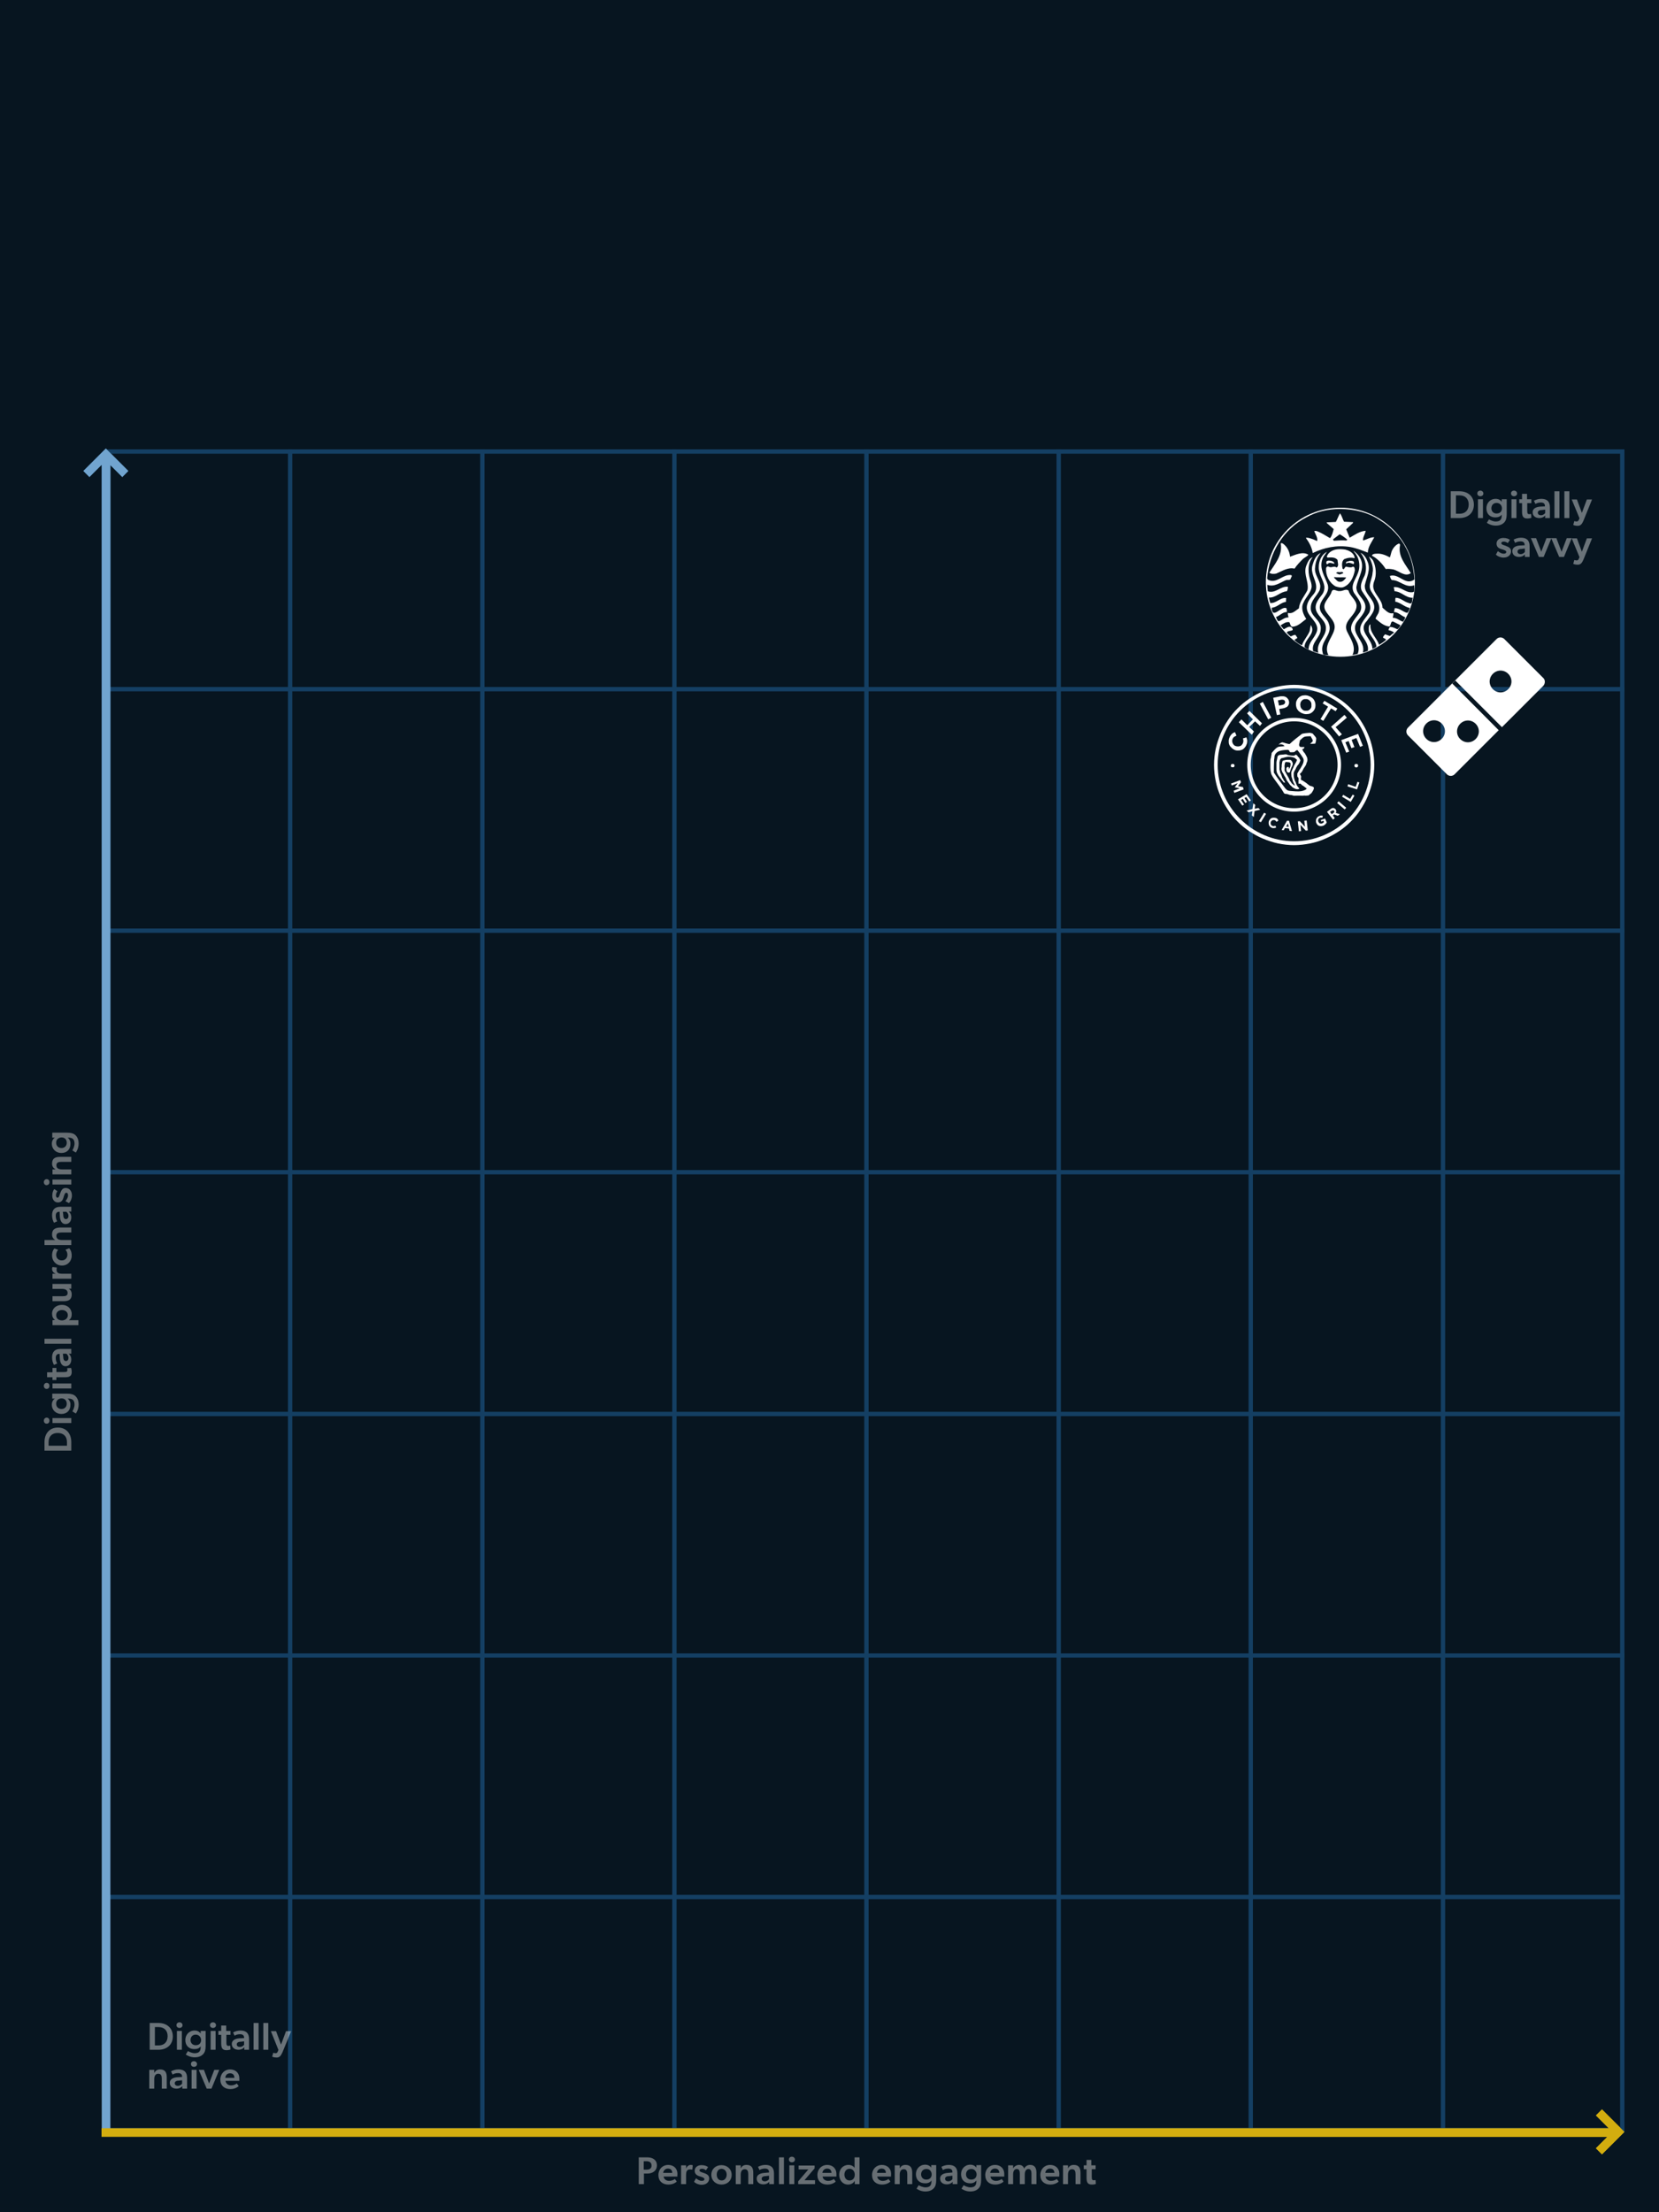 <?xml version="1.0" encoding="utf-8"?>
<!-- Generator: Adobe Illustrator 25.1.0, SVG Export Plug-In . SVG Version: 6.00 Build 0)  -->
<svg version="1.1" id="Layer_1" xmlns="http://www.w3.org/2000/svg" xmlns:xlink="http://www.w3.org/1999/xlink" x="0px" y="0px"
	 viewBox="0 0 768 1024" style="enable-background:new 0 0 768 1024;" xml:space="preserve">
<style type="text/css">
	.st0{fill:#071520;}
	.st1{fill:none;stroke:#143F63;stroke-width:2;}
	.st2{opacity:0.4;fill:#FFFFFF;enable-background:new    ;}
	.st3{clip-path:url(#SVGID_2_);}
	.st4{fill:#FFFFFF;}
	.st5{fill-rule:evenodd;clip-rule:evenodd;fill:url(#SVGID_3_);}
	.st6{fill-rule:evenodd;clip-rule:evenodd;fill:url(#SVGID_4_);}
	.st7{fill:#676E73;}
	.st8{fill-rule:evenodd;clip-rule:evenodd;fill:#71A4CF;}
	.st9{fill-rule:evenodd;clip-rule:evenodd;fill:#D3AD0F;}
</style>
<rect y="0" class="st0" width="768" height="1024"/>
<path class="st1" d="M134.3,208v779"/>
<path class="st1" d="M223.3,208v779"/>
<path class="st1" d="M312.2,208v779"/>
<path class="st1" d="M401.1,208v779"/>
<path class="st1" d="M490.1,208v779"/>
<path class="st1" d="M579,208v779"/>
<path class="st1" d="M668,208v779"/>
<path class="st1" d="M752,319H50"/>
<path class="st1" d="M752,430.8l-702,0"/>
<path class="st1" d="M752,542.6H50"/>
<path class="st1" d="M752,654.5H50"/>
<path class="st1" d="M752,766.3H50"/>
<path class="st1" d="M752,878.1H50"/>
<path class="st2" d="M671.6,239.8h4c3.8,0,6.7-2.2,6.7-6.2c0-4-2.9-6.2-6.7-6.2h-4V239.8z M675.7,237.8H674v-8.5h1.7
	c2.6,0,4.2,1.6,4.2,4.2C679.9,236.2,678.3,237.8,675.7,237.8z M685.3,229.7c0.8,0,1.4-0.5,1.4-1.3c0-0.7-0.6-1.3-1.4-1.3
	s-1.4,0.5-1.4,1.3C683.9,229.2,684.5,229.7,685.3,229.7z M684.2,239.8h2.3v-8.7h-2.3V239.8z M695.2,238.2v0.4c0,1.9-0.8,2.8-2.8,2.8
	c-1.1,0-2.5-0.6-3.1-1l-1,1.6c0.4,0.3,2,1.3,4.1,1.3c2.1,0,3.2-0.7,4-1.5c0.7-0.8,1.1-1.9,1.1-3.8v-6.9h-2.3l0,1.2h0
	c-0.6-0.9-1.6-1.4-2.8-1.4c-2.6,0-4.3,2-4.3,4.4c0,2.8,1.9,4.2,4.1,4.2C693.5,239.5,694.6,239.1,695.2,238.2L695.2,238.2z
	 M695.3,235.3c0,1.3-0.8,2.4-2.5,2.4c-1.5,0-2.4-1.1-2.4-2.4c0-1.4,0.9-2.5,2.4-2.5C694.4,232.8,695.3,234,695.3,235.3z
	 M700.9,229.7c0.8,0,1.4-0.5,1.4-1.3c0-0.7-0.6-1.3-1.4-1.3s-1.4,0.5-1.4,1.3C699.5,229.2,700.1,229.7,700.9,229.7z M699.7,239.8
	h2.3v-8.7h-2.3V239.8z M706.9,232.9h2v-1.8h-2v-2.5h-2.3v2.5h-1.3v1.8h1.3v4c0,2.3,0.7,3.1,2.5,3.1c1,0,1.7-0.3,1.8-0.3l-0.1-1.8
	c0,0-0.4,0.1-0.8,0.1c-0.8,0-1-0.3-1-1.7V232.9z M715.3,239.8h2.2v-5c0-2.7-1.4-3.9-4-3.9c-1.5,0-2.7,0.5-3.4,0.9l0.7,1.5
	c0.4-0.3,1.3-0.7,2.5-0.7c1.2,0,1.9,0.5,1.9,1.6v0.2l-2.1,0.1c-1.8,0.1-3.6,0.8-3.6,2.6c0,1.8,1.4,2.7,3.1,2.7
	c1.3,0,2.3-0.6,2.7-1.2L715.3,239.8z M715.3,235.9v1.6c-0.3,0.4-1,1-1.9,1c-1,0-1.5-0.5-1.5-1.2c0-0.7,0.6-1.2,1.8-1.2L715.3,235.9z
	 M719.6,239.8h2.3v-12.4h-2.3V239.8z M724.2,239.8h2.3v-12.4h-2.3V239.8z M731.2,239.9l-0.4,0.9c-0.2,0.4-0.6,0.6-1,0.6
	c-0.4,0-1-0.2-1-0.2l-0.5,1.8c0,0,0.8,0.4,2.1,0.4c1.2,0,1.9-0.7,2.6-2.3l4-9.9h-2.4l-2.3,6.2l-2.3-6.2h-2.4L731.2,239.9z
	 M698,251.4l1-1.5c-0.7-0.5-1.6-0.9-3.1-0.9c-1.7,0-3.1,1-3.1,2.6c0,1.3,0.7,2.1,2,2.5l1,0.3c1.1,0.4,1.5,0.6,1.5,1.1
	c0,0.5-0.4,0.8-1.3,0.8c-0.7,0-1.6-0.4-2.6-1.2l-0.9,1.6c0.7,0.8,2.2,1.4,3.5,1.4c2.1,0,3.5-1.2,3.5-2.9c0-1.3-0.7-1.9-2.6-2.6
	l-0.6-0.2c-1-0.3-1.3-0.6-1.3-1c0-0.4,0.4-0.7,1.1-0.7C696.8,250.7,697.5,251,698,251.4z M705.9,257.8h2.2v-5c0-2.7-1.4-3.9-4-3.9
	c-1.5,0-2.7,0.5-3.4,0.9l0.7,1.5c0.4-0.3,1.3-0.7,2.5-0.7c1.2,0,1.9,0.5,1.9,1.6v0.2l-2.1,0.1c-1.8,0.1-3.6,0.8-3.6,2.6
	c0,1.8,1.4,2.7,3.1,2.7c1.3,0,2.3-0.6,2.7-1.2L705.9,257.8z M705.9,253.9v1.6c-0.3,0.4-1,1-1.9,1c-1,0-1.5-0.5-1.5-1.2
	c0-0.7,0.6-1.2,1.8-1.2L705.9,253.9z M712.4,257.8h2.2l3.6-8.7h-2.3l-2.4,6.3l-2.4-6.3h-2.4L712.4,257.8z M721.8,257.8h2.2l3.6-8.7
	h-2.3l-2.4,6.3l-2.4-6.3h-2.4L721.8,257.8z M731.2,257.9l-0.4,0.9c-0.2,0.5-0.6,0.6-1,0.6c-0.4,0-1-0.2-1-0.2l-0.5,1.8
	c0,0,0.8,0.4,2.1,0.4c1.2,0,1.9-0.7,2.6-2.3l4-9.9h-2.4l-2.3,6.2l-2.3-6.2h-2.4L731.2,257.9z"/>
<path class="st2" d="M69.3,948.8h4c3.8,0,6.7-2.2,6.7-6.2c0-4-2.9-6.2-6.7-6.2h-4V948.8z M73.4,946.8h-1.7v-8.5h1.7
	c2.6,0,4.2,1.6,4.2,4.2C77.6,945.2,76,946.8,73.4,946.8z M83.1,938.7c0.8,0,1.4-0.5,1.4-1.3c0-0.7-0.6-1.3-1.4-1.3s-1.4,0.5-1.4,1.3
	C81.7,938.2,82.3,938.7,83.1,938.7z M81.9,948.8h2.3v-8.7h-2.3V948.8z M92.9,947.2v0.4c0,1.9-0.8,2.8-2.8,2.8c-1.1,0-2.5-0.6-3.1-1
	l-1,1.6c0.4,0.3,2,1.3,4.1,1.3c2.1,0,3.2-0.7,4-1.5c0.7-0.8,1.1-1.9,1.1-3.8v-6.9h-2.3l0,1.2h0c-0.6-0.9-1.6-1.4-2.8-1.4
	c-2.6,0-4.3,2-4.3,4.4c0,2.8,1.9,4.2,4.1,4.2C91.3,948.5,92.3,948.1,92.9,947.2L92.9,947.2z M93.1,944.3c0,1.3-0.8,2.4-2.5,2.4
	c-1.5,0-2.4-1.1-2.4-2.4c0-1.4,0.9-2.5,2.4-2.5C92.1,941.8,93.1,943,93.1,944.3z M98.6,938.7c0.8,0,1.4-0.5,1.4-1.3
	c0-0.7-0.6-1.3-1.4-1.3c-0.8,0-1.4,0.5-1.4,1.3C97.2,938.2,97.8,938.7,98.6,938.7z M97.5,948.8h2.3v-8.7h-2.3V948.8z M104.7,941.9h2
	v-1.8h-2v-2.5h-2.3v2.5h-1.3v1.8h1.3v4c0,2.3,0.7,3.1,2.5,3.1c1,0,1.7-0.3,1.8-0.3l-0.1-1.8c0,0-0.4,0.1-0.8,0.1c-0.8,0-1-0.3-1-1.7
	V941.9z M113.1,948.8h2.2v-5c0-2.7-1.4-3.9-4-3.9c-1.5,0-2.7,0.5-3.4,0.9l0.7,1.5c0.4-0.3,1.3-0.7,2.5-0.7c1.2,0,1.9,0.5,1.9,1.6
	v0.2l-2.1,0.1c-1.8,0.1-3.6,0.8-3.6,2.6s1.4,2.7,3.1,2.7c1.3,0,2.3-0.6,2.7-1.2L113.1,948.8z M113,944.9v1.6c-0.3,0.4-1,1-1.9,1
	c-1,0-1.5-0.5-1.5-1.2c0-0.7,0.6-1.2,1.8-1.2L113,944.9z M117.4,948.8h2.3v-12.4h-2.3V948.8z M121.9,948.8h2.3v-12.4h-2.3V948.8z
	 M128.9,948.9l-0.4,0.9c-0.2,0.5-0.6,0.6-1,0.6c-0.4,0-1-0.2-1-0.2l-0.5,1.8c0,0,0.8,0.4,2.1,0.4c1.2,0,1.9-0.7,2.6-2.3l4.1-9.9
	h-2.4l-2.3,6.2l-2.3-6.2h-2.4L128.9,948.9z M74.9,966.8h2.3v-5.2c0-2.1-0.6-3.7-3.1-3.7c-1.3,0-2.1,0.6-2.6,1.5h-0.1l0-1.3h-2.3v8.7
	h2.3v-4.3c0-1.5,0.5-2.6,1.9-2.6c1.3,0,1.6,1,1.6,2.3V966.8z M84.4,966.8h2.2v-5c0-2.7-1.4-3.9-4-3.9c-1.5,0-2.7,0.5-3.4,0.9
	l0.7,1.5c0.4-0.3,1.3-0.7,2.5-0.7c1.2,0,1.9,0.5,1.9,1.6v0.2l-2.1,0.1c-1.8,0.1-3.6,0.8-3.6,2.6s1.4,2.7,3.1,2.7
	c1.3,0,2.3-0.6,2.7-1.2L84.4,966.8z M84.3,962.9v1.6c-0.3,0.4-1,1-1.9,1c-1,0-1.5-0.5-1.5-1.2c0-0.7,0.6-1.2,1.8-1.2L84.3,962.9z
	 M89.8,956.7c0.8,0,1.4-0.5,1.4-1.3c0-0.7-0.6-1.3-1.4-1.3s-1.4,0.5-1.4,1.3C88.4,956.2,89,956.7,89.8,956.7z M88.7,966.8H91v-8.7
	h-2.3V966.8z M95.7,966.8h2.2l3.6-8.7h-2.3l-2.4,6.3l-2.4-6.3h-2.4L95.7,966.8z M110.8,962c0-2.3-1.6-4.1-4.3-4.1
	c-2.5,0-4.5,1.9-4.5,4.7c0,2.8,1.9,4.4,4.6,4.4c2.1,0,3.4-0.9,3.9-1.4l-0.9-1.2c-0.4,0.4-1.5,0.9-2.6,0.9c-1.3,0-2.4-0.7-2.6-2.1
	h6.4C110.8,963.2,110.8,962.5,110.8,962z M106.5,959.7c1.6,0,2,1.1,2,2.1h-4.2C104.4,960.6,105.1,959.7,106.5,959.7z"/>
<g>
	<defs>
		<rect id="SVGID_1_" x="562" y="235" width="153.1" height="156.2"/>
	</defs>
	<clipPath id="SVGID_2_">
		<use xlink:href="#SVGID_1_"  style="overflow:visible;"/>
	</clipPath>
	<g class="st3">
		<path class="st4" d="M620.8,354c0-12-9.7-21.7-21.7-21.7s-21.7,9.7-21.7,21.7s9.7,21.7,21.7,21.7S620.8,366,620.8,354z
			 M599.1,374.1c-11.1,0-20.1-9-20.1-20.1s9-20.1,20.1-20.1c11.1,0,20.1,9,20.1,20.1S610.2,374.1,599.1,374.1z"/>
		<path class="st4" d="M571.3,347c0.5,0.3,1.1,0.4,1.6,0.4c0.6,0,1.1,0,1.6-0.2c0.5-0.1,1-0.4,1.4-0.8c0.4-0.4,0.8-0.9,1-1.4
			c0.2-0.4,0.3-0.7,0.4-1c0-0.3,0.1-0.6,0.1-0.9c0-0.3,0-0.6-0.1-0.9l-0.3-0.9l-1.6,0.5c0.1,0.4,0.2,0.8,0.2,1.2s-0.1,0.8-0.3,1.2
			c-0.2,0.3-0.4,0.6-0.6,0.8s-0.5,0.3-0.8,0.4c-0.3,0.1-0.6,0.1-1,0.1c-0.3,0-0.7-0.1-1-0.2c-0.3-0.1-0.6-0.3-0.8-0.6
			c-0.2-0.2-0.4-0.5-0.5-0.8c-0.1-0.3-0.2-0.6-0.2-0.9s0.1-0.7,0.2-1c0.2-0.4,0.4-0.7,0.7-0.9c0.3-0.2,0.7-0.4,1.1-0.6l-0.7-1.6
			c-0.2,0.1-0.5,0.2-0.7,0.3c-0.2,0.1-0.5,0.3-0.7,0.5c-0.2,0.2-0.4,0.4-0.6,0.7c-0.2,0.3-0.4,0.6-0.5,0.9c-0.3,0.6-0.4,1.2-0.4,1.7
			s0,1.1,0.2,1.6s0.5,1,0.9,1.3C570.3,346.4,570.8,346.7,571.3,347z"/>
		<path class="st4" d="M580.5,338.6l-2.2-2.1l2.7-2.6l2.3,2.1l0.9-1.2l-5.8-5.7l-1.1,1.1l2.7,2.8l-2.6,2.7l-2.7-2.7l-1.2,1.3l6,5.8
			L580.5,338.6z"/>
		<path class="st4" d="M588.5,332.2l-3.9-7.3l-1.4,0.8l3.9,7.3L588.5,332.2z"/>
		<path class="st4" d="M592.7,330.7l-0.5-2.5l1.7-0.3c0.5-0.1,0.9-0.2,1.3-0.4c0.4-0.2,0.8-0.4,1-0.7c0.2-0.3,0.4-0.6,0.5-1
			c0.1-0.4,0.1-0.8,0-1.2c-0.1-0.4-0.2-0.8-0.5-1.1c-0.2-0.3-0.5-0.6-0.8-0.8c-0.3-0.2-0.7-0.3-1.2-0.4c-0.4,0-0.9,0-1.4,0l-3.4,0.7
			l1.7,8L592.7,330.7z M593.1,323.9c0.4-0.1,0.9,0,1.2,0.1s0.5,0.4,0.6,0.8c0.1,0.3,0,0.6-0.2,0.9c-0.2,0.3-0.6,0.5-1.1,0.6
			l-1.5,0.3l-0.5-2.4L593.1,323.9z"/>
		<path class="st4" d="M600.6,328.4c0.3,0.5,0.7,0.9,1.2,1.2c0.5,0.4,1.1,0.6,1.7,0.8c0.7,0.2,1.3,0.2,1.9,0.1
			c0.6,0,1.1-0.2,1.6-0.5s0.9-0.7,1.2-1.1s0.6-1,0.7-1.6c0.1-0.6,0.1-1.1,0-1.7c-0.1-0.6-0.3-1.1-0.6-1.6s-0.7-0.9-1.2-1.2
			c-0.5-0.4-1.1-0.6-1.7-0.8c-0.7-0.2-1.3-0.2-1.9-0.1c-0.6,0-1.1,0.2-1.6,0.5c-0.5,0.3-0.9,0.7-1.2,1.1c-0.3,0.5-0.6,1-0.7,1.6
			s-0.1,1.1,0,1.7C600.1,327.4,600.3,328,600.6,328.4z M602,325.6c0-0.4,0.2-0.7,0.4-1c0.2-0.3,0.4-0.5,0.7-0.7
			c0.3-0.2,0.6-0.3,0.9-0.3s0.7,0,1.1,0c0.4,0.1,0.7,0.3,1,0.5c0.3,0.2,0.5,0.5,0.7,0.8c0.2,0.3,0.3,0.6,0.3,1c0,0.3,0,0.7,0,1.1
			s-0.2,0.7-0.4,1s-0.4,0.5-0.7,0.7c-0.3,0.1-0.6,0.3-0.9,0.3c-0.3,0-0.7,0-1.1,0c-0.4-0.1-0.7-0.2-1-0.5c-0.3-0.2-0.5-0.5-0.7-0.8
			c-0.2-0.3-0.3-0.6-0.3-1C601.9,326.3,601.9,325.9,602,325.6z"/>
		<path class="st4" d="M612.6,333.7l3.6-5.8l2.1,1.3l0.8-1.2l-6-3.6l-0.8,1.2l2.5,1.5l-3.5,5.8L612.6,333.7z"/>
		<path class="st4" d="M619.9,340.9l1.3-1l-2.9-3.3l5.2-4.4l-1.1-1.3l-6.2,5.5L619.9,340.9z"/>
		<path class="st4" d="M628.7,339.7l-7.8,2.9l2.3,5.8l1.4-0.5l-1.8-4.3l1.5-0.6l1.3,3.3l1.4-0.5l-1.3-3.3l2.2-0.9l1.7,4.1l1.3-0.5
			L628.7,339.7z"/>
		<path class="st4" d="M570.2,355.1c0.3,0.1,0.6,0.1,0.9,0c0.3-0.1,0.4-0.4,0.4-0.7c0-0.3-0.1-0.6-0.4-0.7c-0.3-0.1-0.6-0.1-0.9,0
			c-0.3,0.1-0.4,0.4-0.4,0.7C569.7,354.7,569.9,355,570.2,355.1z"/>
		<path class="st4" d="M628.3,355.1c0.3-0.1,0.4-0.4,0.4-0.7c0-0.3-0.1-0.6-0.4-0.7c-0.3-0.1-0.6-0.1-0.9,0
			c-0.3,0.1-0.4,0.4-0.4,0.7c0,0.3,0.1,0.6,0.4,0.7C627.7,355.3,628,355.3,628.3,355.1z"/>
		<path class="st4" d="M575.4,364.3l-2.3-0.4l1.4-1.8l-0.4-1l-4.2,1.6l0.3,0.9l2.8-1.1l-1.4,1.9l2.3,0.5l-2.8,1.1l0.3,1l4.3-1.6
			L575.4,364.3z"/>
		<path class="st4" d="M576.5,371.7l0.8-0.5l-1.2-1.8l0.8-0.5l1.4,2.1l0.8-0.5l-2-2.9l-4,2.4l2,2.9l0.8-0.5l-1.4-2.1l0.8-0.5
			L576.5,371.7z"/>
		<path class="st4" d="M582.5,374l-1.7,0.4l0.3-1.8l-0.9-0.8l-0.4,2.7l-2.7,0.7l0.9,0.8l1.8-0.5l-0.3,1.9l0.9,0.8l0.4-2.8l2.6-0.6
			L582.5,374z"/>
		<path class="st4" d="M582.8,380.1l0.9,0.5l2.4-3.9l-0.9-0.5L582.8,380.1z"/>
		<path class="st4" d="M591.4,379.1l-0.4-0.3c-0.1-0.1-0.3-0.2-0.5-0.2c-0.4-0.1-0.7-0.1-1-0.1s-0.6,0.1-0.9,0.2
			c-0.3,0.1-0.5,0.3-0.7,0.6c-0.2,0.2-0.4,0.5-0.5,0.8c-0.1,0.3-0.1,0.6-0.1,1c0,0.3,0.1,0.6,0.2,0.9s0.3,0.5,0.5,0.7
			c0.2,0.2,0.5,0.4,0.8,0.5c0.2,0.1,0.4,0.1,0.5,0.1h0.5c0.1,0,0.3,0,0.5-0.1c0.2,0,0.3-0.1,0.5-0.2l-0.4-0.8
			c-0.2,0.1-0.4,0.1-0.6,0.2c-0.2,0-0.4,0-0.7-0.1c-0.2,0-0.3-0.1-0.5-0.3c-0.1-0.1-0.2-0.3-0.3-0.4c0-0.1-0.1-0.3-0.1-0.5
			c0-0.2,0-0.4,0.1-0.6c0.1-0.2,0.1-0.3,0.3-0.5c0.1-0.1,0.3-0.2,0.4-0.3c0.2-0.1,0.3-0.1,0.5-0.1c0.1,0,0.3,0,0.5,0
			c0.2,0.1,0.4,0.2,0.5,0.3s0.3,0.3,0.4,0.5l0.9-0.5c-0.1-0.1-0.1-0.2-0.2-0.4C591.6,379.3,591.5,379.2,591.4,379.1z"/>
		<path class="st4" d="M595.8,379.9l-2.5,4.3l1,0.1l0.5-1l1.9,0.2l0.3,1.1l1.1,0.1l-1.4-4.8H595.8z M596.6,382.7l-1.2-0.1l0.8-1.4
			L596.6,382.7z"/>
		<path class="st4" d="M603.8,379.9l0.3,2.8l-2.4-2.6l-0.9,0.1l0.5,4.6l1-0.1l-0.3-2.9l2.5,2.7l0.9-0.1l-0.5-4.6L603.8,379.9z"/>
		<path class="st4" d="M611.4,379.6l0.3,0.7l0.9-0.4l0.3,0.6c-0.2,0.2-0.4,0.5-0.8,0.6c-0.2,0.1-0.4,0.1-0.6,0.1s-0.3,0-0.5-0.1
			c-0.1,0-0.3-0.1-0.4-0.3c-0.1-0.1-0.2-0.3-0.3-0.5c-0.1-0.1-0.1-0.3-0.1-0.5c0-0.2,0-0.4,0.1-0.5c0-0.1,0.1-0.3,0.2-0.4
			s0.2-0.2,0.4-0.3c0.1,0,0.2,0,0.3-0.1c0.1,0,0.2,0,0.3,0h0.3c0.1,0,0.2,0,0.3,0.1l0.3-1c-0.1,0-0.3-0.1-0.4-0.1h-0.4
			c-0.1,0-0.3,0-0.5,0.1c-0.1,0-0.3,0.1-0.5,0.2c-0.3,0.1-0.6,0.3-0.8,0.6c-0.2,0.2-0.4,0.5-0.5,0.8c-0.1,0.3-0.1,0.6-0.1,0.9
			c0,0.3,0,0.6,0.2,0.9c0.1,0.3,0.3,0.6,0.5,0.8c0.2,0.2,0.5,0.4,0.8,0.5c0.3,0.1,0.6,0.1,0.9,0.1c0.3,0,0.6-0.1,1-0.2
			c0.4-0.2,0.7-0.4,1-0.7c0.2-0.2,0.4-0.5,0.6-0.8l-0.8-1.8L611.4,379.6z"/>
		<path class="st4" d="M618.6,375.5c0-0.3-0.1-0.6-0.3-0.9c-0.3-0.3-0.6-0.5-1-0.6c-0.4,0-0.9,0.1-1.3,0.5l-1.7,1.3l2.8,3.6l0.8-0.7
			l-0.9-1.2l0.6-0.5l1.7,0.6l1-0.7l-1.9-0.6C618.5,376,618.6,375.7,618.6,375.5z M617.3,376.3l-0.8,0.6l-0.8-1.1l0.8-0.5
			c0.2-0.1,0.4-0.2,0.6-0.2c0.2,0,0.3,0,0.5,0.2c0.1,0.1,0.1,0.3,0.1,0.5C617.7,376,617.5,376.1,617.3,376.3z"/>
		<path class="st4" d="M619,371.7l3.5,3l0.7-0.8l-3.5-3L619,371.7z"/>
		<path class="st4" d="M625,369.8l-3.2-1.9l-0.5,0.9l4,2.4l1.7-2.9l-0.8-0.5L625,369.8z"/>
		<path class="st4" d="M627.6,364.2l-3.5-1.2l-0.3,1l4.4,1.4l1.1-3.2l-0.9-0.3L627.6,364.2z"/>
		<path class="st4" d="M600.9,350.3c-0.2-0.2-0.2-0.4-0.4-0.6c-0.2-0.2-0.5-0.4-0.8-0.3s-0.3,0.4-0.7,0.4h-0.8
			c-0.4,0-0.9-0.1-1.4-0.2c-0.3,0-1-0.2-1.2-0.4c-0.2-0.1-0.6,0-1,0c-1.6,0.3-3.2-0.2-3.3,1.6c-0.1,0.8-0.4,1.5-0.4,2.3
			c0,1.1,0,2.2,0,3.3c0,0.4,0.1,0.8,0.2,1.2c0.2,0.5,0.5,1,0.8,1.5c0.9,1.2,1.6,2.2,2.3,3c0.4,0.3,0.2-0.1,0.7,0.3
			c0-0.2-0.2-0.7-0.4-0.9c-0.1-0.1-0.3-0.4-0.4-0.7c-0.2-0.4-0.5-0.7-0.6-1.1c-0.2-0.7-0.5-1.5-0.9-2.2c0-0.4-0.2-0.9-0.3-1.3
			c0-0.3,0-0.6,0-0.9c0-0.3,0-0.6,0-1V353c0-0.4,0.2-0.7,0.2-1.1c0-0.3,0.5-0.7,0.6-0.9c1.1-0.2,2-0.6,3.2-0.7
			c1.6,0,1.7,0.2,2.4,0.3s1.1,0.6,1.6,1c0.3,0.1-0.1,0.6-0.2,0.9c0,0.2-0.2,0.4-0.3,0.6c-0.3,0.7-0.8,1.2-1,2
			c-0.3,0.6-0.4,0.8-0.7,1.5c-0.1,0.2-0.2,0.6-0.3,0.8c-0.1,0.2,0,1.2,0,1.4c0.1,0.3,0,0.7,0.2,1c0,0.1,0,0.2,0.1,0.3
			c0,0.2,0.1,0.5,0.2,0.7c0.2,0.9,0.5,1.6,0.9,2.2c0.2,0.5,0.5,0.7-0.1,0.5c-0.2,0-0.2-0.1-0.4-0.3c-0.1-0.1-0.3-0.2-0.5-0.4
			c-0.2-0.1-0.3-0.3-0.4-0.5c-0.3-0.3-0.3-0.6-0.7-0.9c-0.2-0.9-0.9-1.9-1.4-2.8c-0.2-0.4-0.4-0.7-0.6-1.1c-0.1-0.3-0.3-0.4-0.4-0.7
			c-0.1-0.4,0-1,0-1.4c-0.1-0.7-0.1-1.2,0.1-1.9c0-1,0.8-0.8,1.4-0.7c0.4,0,0.6,0,0.9,0.2c0.6,0.5,0.3,0.4,0.3,1.1
			c0,0.3,0,0.7-0.2,1c-0.2,0.3-0.3,0.7-0.5,1.1c0,0,0-0.5,0-0.7c0-0.3-0.3-0.6-0.6-0.5c-0.4,0.1-0.4,0.3-0.6,0.7
			c-0.1,0.2,0.1,0.7,0.1,1c0.1,0.7,0.7,1.1,1.3,0.9c0.2-0.2,0.4-0.5,0.4-0.7c0-0.3,0.2-0.7,0.3-1c0.1-0.4,0.3-0.8,0.5-1.1
			c0.2-0.6,0.6-1.2,0.2-1.9c-0.2-0.6-0.5-1-1.1-1.2c-0.2,0-1,0-1.2,0c-0.8,0-1.3,0.2-2.1,0.4c-0.2,0-0.2,0.4-0.3,0.6
			c-0.1,0.3-0.1,0.7-0.2,1.1c-0.1,0.4,0,1-0.1,1.4c-0.1,0.3-0.1,1,0,1.3c0.2,0.4,0.2,0.8,0.5,1.2c0.5,0.6,0.6,1.3,1.1,1.9
			c0.3,0.4,0.4,0.8,0.6,1.2c0,0,0,0.1,0.1,0.2c0.2,0.5,0.8,1.1,1.1,1.6c0.2,0.3,0.5,0.8,0.8,1c0.3,0.2,0.5,0.5,0.8,0.8
			c1.5,1,2.5,1.1,3.1,0.7c0.2-0.2-0.3-0.6-0.4-0.7c-0.4-0.4-0.8-1.1-1-1.7c-0.1-0.5-0.4-1-0.6-1.4c-0.2-0.7-0.5-1.5-0.5-2.2
			c0-0.4,0-0.7,0-1.2c0.1-1,1-1.8,1.1-2.5c0.2-0.3,0.4-0.5,0.5-0.9c0.7-0.6,1.2-1.6,1.5-2.5c0-0.2-0.3-0.6-0.4-0.8
			C601.5,350.7,601.1,350.5,600.9,350.3z"/>
		<path class="st4" d="M606.4,339.2c-0.7,0-3.4,0.3-3.7,0.5c-2,1.5-4,3.1-5.7,4.7c-0.5,0-1.1-0.2-1.6-0.3c-0.5-0.2-1.3-0.4-1.8-0.5
			c-0.3,0.1-0.7,0.2-1,0.5c-0.1,0.1-0.8,0.4-0.6,0.5c0.6-0.1,1.2-0.2,1.8,0.1c0.4,0.1,0.6,0.4,0.9,0.7h-0.1c-0.1,0-0.1,0-0.2,0
			c-0.8,0.2-2.3,0-3,0.5c-1.1,0.6-1.8,1.7-2.6,2.5c-0.2,0.1-0.1,0.7-0.2,1c-0.2,0.5-0.1,1-0.3,1.5s-0.2,1.3-0.2,1.9
			c0,0.9,0,1.7,0,2.6c0,0.6,0.1,1.8,0.3,2.3c0,1.6,3.7,5.4,5.8,9.1c0.3,0.6,0.5,0.6,1.1,0.7c0.1,0,0.2,0,0.3,0
			c0.8,0.1,1.2,0.5,2,0.5c0.4,0,0.8,0.2,1.2,0.3c0.4,0.1,1,0,1.4,0c0.7,0,1.4,0,2.1,0c0.4,0,0.7,0.1,1.1,0c0.3-0.1,0.8,0,1.1,0
			s0.8-0.1,1.2-0.1c0.2,0,0.7-0.6,0.9-0.7c0.5-0.2,0.8-0.8,1.1-1.3c0.2-0.3,0.4-0.7,0.5-1.1c0.1-0.4,0-0.8-0.4-0.9
			c-0.3-0.1-0.4-0.3-0.8-0.3c-0.3-0.1-0.5-0.1-0.8-0.3c-0.4-0.3-1-0.7-1.4-1.1c-0.4-0.3-1-0.7-1.5-1c-0.3-0.2-0.4-0.4-0.7-0.3
			c-0.3,0-0.5-0.8-0.3-1.4c0.1-0.5-0.1-0.6-0.2-0.9c-0.3-0.8-0.7-0.4,0.1-1.1c0.5-0.4,1-1.5,1.3-2.1c0.5-0.8,1.3-1.7,1.3-2.5
			c0.3-0.4,0.6-1.4,0.4-2c0-0.6-0.7-1.7-1.2-2.6c-0.6-0.4-0.8-1.2-1.2-1.8c0.3-0.1,0.5-0.1,0.6-0.2c0.4-0.2,0.4-0.6,0.4-0.7v-0.1
			c-0.1-0.1-0.5,0-0.8,0c-1.3-0.1-1.2,0.1-1.6-0.8c-0.1-0.8,0.4-1.5,0.3-2.2c0.8-0.8,0.9-0.8,1.4-1.3c0.2-0.2,0.6-0.3,0.9-0.5
			c0.9-0.2,2-0.2,2.8-0.2c0.2,0.6,0.6,1.1,0.8,1.6c0,0.1,0.2,0.5,0.1,0.7c-0.4,0.5-0.7,0.8-1.2,1.1c0.1,0,0.2,0.1,0.5,0.1h0.7
			l1.2-0.1c0.2-0.7,0.4-1.4,0.4-2.2c0.2-0.6-1-1.6-1.5-2.3C607.5,339.3,606.9,339.4,606.4,339.2z M603.5,352.2
			c-0.1,1.4-1.1,2.7-1.4,3.3c0,0.1-0.5,0.8-0.6,0.9c-0.2,0.4-0.2,0.3-0.4,0.7c-0.1,0.3-0.4,0.6-0.5,0.9c-0.1,0.3,0,1.1,0,1.4
			c0.1,0.4,0.4,0.3,0.5,0.8c0.1,0.3,0,0.9,0,1.2c0,0.3,0,0.9,0,1.2c0,0.3,0.5,0.1,0.8,0.1c0.4,0.1,0.6,0.7,1.1,0.9
			c0.5,0.2,1.4,1.1,1.8,1.3l0.1,0.1c-0.1,0-0.1,0.1-0.2,0.3c-1.4,1-3.2,1.1-4.9,1c-3.4-0.3-3.6,0-4.9-1.5c-1.8-2.3-3.5-4.6-5.2-7.2
			c0-1.7,0-3.7,0.1-5.4c0-1,0.2-1.2,0.2-2.1c0.2-1.3,1.4-2.2,2.4-2.5c1.3-0.4,2.7-0.5,4-0.5c0.1,0.1,0.4,0.4,0.5,0.5
			c0,0.1,0.1,0.4,0.2,0.5c0.2,0.1,0.3,0.1,0.6,0.1c0.5,0,1.2,0,1.5-0.1c0.4-0.3,0.7-0.8,1.4-0.9c0.7,0.8,1.2,1.6,1.8,2.4
			C603,350.6,603.6,351.1,603.5,352.2z"/>
		<path class="st4" d="M599.1,318.6c19.5,0,35.4,15.9,35.4,35.4s-15.9,35.4-35.4,35.4s-35.4-15.9-35.4-35.4S579.6,318.6,599.1,318.6
			z M599.1,317c-2.5,0-5,0.3-7.5,0.8c-2.4,0.5-4.7,1.2-6.9,2.2c-2.2,0.9-4.3,2.1-6.3,3.4c-2,1.3-3.8,2.8-5.5,4.5
			c-1.7,1.7-3.2,3.5-4.5,5.5c-1.3,2-2.5,4.1-3.4,6.3c-0.9,2.2-1.7,4.6-2.2,6.9c-0.5,2.4-0.8,4.9-0.8,7.5c0,2.5,0.3,5,0.8,7.5
			c0.5,2.4,1.2,4.7,2.2,6.9c0.9,2.2,2.1,4.3,3.4,6.3c1.3,2,2.8,3.8,4.5,5.5c1.7,1.7,3.5,3.2,5.5,4.5c2,1.3,4.1,2.5,6.3,3.4
			c2.2,0.9,4.6,1.7,6.9,2.2c2.4,0.5,4.9,0.8,7.5,0.8c2.5,0,5-0.3,7.5-0.8c2.4-0.5,4.7-1.2,6.9-2.2c2.2-0.9,4.3-2.1,6.3-3.4
			c2-1.3,3.8-2.8,5.5-4.5c1.7-1.7,3.2-3.5,4.5-5.5s2.5-4.1,3.4-6.3c0.9-2.2,1.7-4.6,2.2-6.9c0.5-2.4,0.8-4.9,0.8-7.5
			c0-2.5-0.3-5-0.8-7.5c-0.5-2.4-1.2-4.7-2.2-6.9c-0.9-2.2-2.1-4.3-3.4-6.3s-2.8-3.8-4.5-5.5c-1.7-1.7-3.5-3.2-5.5-4.5
			c-2-1.3-4.1-2.5-6.3-3.4s-4.6-1.7-6.9-2.2C604.1,317.3,601.6,317,599.1,317z"/>
		<path class="st4" d="M597.2,257.7c-0.2-2.3-1.2-4.5-3.2-6c-0.2-0.1-0.5-0.3-0.7-0.3c-0.1,0-0.3,0-0.4,0.2
			c0.9,5.5-2.7,9.4-5.3,13.5c0.9,0.7,2.2,0.6,3.2,0.4c2.7-1.1,5.3-3,8.5-2.3c1-1.6,2.6-3.2,3.9-4.5c0.8-0.7,1.9-1.1,2.5-1.9
			C603.1,255.1,599.7,256.8,597.2,257.7z"/>
		<path class="st4" d="M614.6,261.1c0.8-1.1,2.2-0.2,3.1-0.2v-0.3c-0.5-0.8-1.5-1.1-2.5-1.1c-0.2,0-0.5,0-0.7,0.1
			c-0.3,0.1-0.6,0.4-0.5,0.8C614,260.7,614,261.3,614.6,261.1z"/>
		<path class="st4" d="M622.8,254.4c-0.7-0.1-1.5-0.2-2.2-0.2c-0.1,0-0.3,0-0.4,0c-2.1,0-4.1,0.6-5.4,2.3c-0.2,0.5-1,1.2-0.2,1.6
			c1.6-0.1,3.5-0.3,4.6,1.1c0,1.2,0.8,2.9-0.5,3.5c-1.1-1-2.4,0.4-3.6-0.4c-0.6-0.3-0.9,0-1.2,0.6c-0.3,3.2,1.3,6.7,4.3,8.5
			c1.2,0.4,2.9,0.9,4.1,0.2c3-1.4,4.3-4.6,4.9-7.6c-0.1-0.6,0-1.7-0.9-1.7c-0.9,0.6-2.2,0.2-3.2,0c-0.6,0.2-0.6,1-1.2,1.2l-0.4-0.3
			c-0.3-1.4-0.5-3.4,0.8-4.4c1.5-0.6,3.2-0.9,4.7-0.4c0.3-0.5-0.2-0.9-0.2-1.3C625.9,255.5,624.3,254.8,622.8,254.4z M623.2,267.3
			c-0.6,0.9-1.6,2.1-2.8,2c-1.4,0.1-1.7-1-2.7-1.7l-0.1-0.5C619.4,267.4,621.5,267.1,623.2,267.3z M621.8,265.1
			c0.1,0.1,0.1,0.2,0,0.2c0,0,0,0.1-0.1,0.1c-0.4,0.1-0.6,0.2-0.8,0.3c-0.3,0.1-0.4,0.2-0.8,0.2c-0.3,0-0.5-0.1-0.8-0.3
			c-0.1,0-0.2-0.1-0.3-0.1s-0.2-0.1-0.3-0.1c-0.2-0.1-0.1-0.2,0-0.3c0.3-0.3,0.6-0.3,0.9-0.3c0.2,0,0.5,0.1,0.7,0.1
			C620.6,264.9,621.1,264.4,621.8,265.1z"/>
		<path class="st4" d="M635.1,257.2c2.6,1.4,4.8,3.7,6.4,6.2c1.1-0.2,2.5,0,3.6,0.2c2.6,0.7,5.3,3.6,8,1.7c-2.4-4-6-7.7-5-12.9
			c0.1-0.3-0.1-0.7-0.5-0.8c-1.6,0.6-2.8,2.2-3.4,3.7c-0.3,0.9-0.4,1.8-0.8,2.7c-1.9-1-3.9-1.9-6.2-1.7
			C636.5,256.3,635.3,256.4,635.1,257.2z"/>
		<path class="st4" d="M655,269.5c0-19.1-15.4-34.5-34.5-34.5S586,250.4,586,269.5s15.4,34.5,34.5,34.5S655,288.6,655,269.5z
			 M643.4,294.4l-2.2-0.8c-0.4,0.5-1.1,1.1-0.9,1.6c0.5,0.2,1,0.5,1.4,0.9c-1,1-2.2,1.7-3.3,2.4c-1-3.3-4.3-5.5-4-9.3l-0.2-0.2
			c-0.8,0.9-0.5,2.3-0.5,3.4c0.9,2.4,3.2,4.2,3.5,6.8c-0.4,0.7-1.3,0.8-1.9,1.1c0.1-4.7-7.1-8.2-2.5-12.9c1.5-2.3,4.1-4.5,3.2-7.7
			c-0.9-3.1-4.2-5-4.2-8.4V271c0.7-3.6,3-7.4,1.2-11.2c-0.5-1.5-1.7-3.3-3.2-3.9c2.3,2.7,3.3,7,1.9,10.6c-0.7,1.4-1.6,3.1-1.7,4.8
			c0,0.9,0.1,1.8,0.7,2.6c1.8,2.9,4.9,6,3.1,9.8c-2,3-5.5,6-3.6,10c1.4,2.4,3.6,4.7,3,7.6l-2.3,0.8c1.6-5.4-6-8.6-2.9-14
			c2-2.9,5.5-5.6,3.5-9.5c-1.2-2.4-3.6-3.8-3.6-6.8l0.1-0.5c0.8-4.2,4-8.2,1.8-12.7c-0.6-1.3-1.8-2.7-3.1-3.5l-0.1,0.1
			c2.6,2.5,3.4,6.7,2,10.1c-0.7,2-2.1,3.9-2.4,6c-0.1,1,0,2,0.6,3.1c1.7,2.6,4.6,5.4,2.8,8.9c-1.9,2.8-5.1,5.6-3.9,9.2
			c1.4,3.2,4.4,6.3,2.8,10.2l-2.4,0.5c1.9-3.9-1-7.7-2.6-11.1c-2-4.8,4.4-7.1,4.5-11.6c0-2.8-3.1-4.5-3.7-7.1
			c-1.3-1.1-2.7,0.4-4.3,0.2c-1.2,0.2-2.9-1.6-3.6,0.4c-0.8,2.9-4.6,5-2.9,8.5c1.6,3,5.4,5.3,4.1,9.3c-1.1,3.7-4.9,7.2-2.6,11.5
			c-1-0.3-2.7,0.3-2.7-1.2c-1.5-5.2,4.8-8.2,2.9-13.3c-0.9-3.2-5-4.9-4.1-8.7c0.7-3.1,4.2-5.3,3.7-8.7c0-0.3-0.1-0.6-0.2-0.9
			c-1.3-3.7-4-7.4-2.4-11.7c0.4-1.2,1.3-2.3,2.1-3.4c-2.6,1.4-3.8,4.2-3.8,7.2c-0.1,3.2,2.2,5.9,2.6,8.8c0.1,1.2-0.1,2.4-0.9,3.6
			c-1.7,2.3-3.9,4.6-2.9,7.6s4.7,4.8,4.5,8.3c0,4.1-4.8,6.7-3.5,11.3l-2.4-0.8c-1-4.1,3.4-6.2,3.5-10c0.6-4.4-5-6-4.6-10.2
			c0-3.2,2.8-5.3,4.1-8c0.2-0.7,0.3-1.3,0.3-1.9c-0.2-3-2.9-5.4-2.4-8.7c0.2-2.5,1-4.7,2.6-6.6c-2.2,0.9-3.2,3.5-3.8,5.6
			c-1.1,3.5,1.5,6.6,1.7,9.7c0.1,1.4-0.2,2.7-1.5,4.1c-1.9,2.2-3.7,4.9-2.4,7.9c1.4,3.2,5.9,5.7,3.9,9.8c-1.1,2.5-3.6,4.5-3.5,7.5
			c-0.7-0.3-1.4-0.6-1.9-1.1c0-3.8,5.5-6.2,2.9-10.2c-0.2,0.8-0.3,1.9-0.5,2.8c-0.9,2.3-2.8,4.2-3.6,6.6c-1.2-0.5-2.5-1.4-3.5-2.5
			l1.4-0.9c-0.2-0.5-0.6-0.9-0.9-1.4c-0.9-0.1-1.5,0.5-2.2,0.7c-0.7-0.6-1.3-1.1-1.8-1.8c0.5-1.3,4.1-0.2,2.2-2.4
			c-1.2-0.8-2.5,0.3-3.6,0.9l-1.5-1.8c1.3-0.8,2.5-1.8,4.1-1.5c0.4,0.7,0.4,1.7,1.2,2.1c2.7,0,4.5-2.1,6.6-3.6
			c-1.4-2.1-2.6-5-1.3-7.5c1-2.5,3.6-4.7,3.8-7.5c0-0.6-0.1-1.3-0.3-2c-1.4-3.6-1.9-8.4,0.8-11.6c-1.4,0.4-2.3,2.2-2.8,3.5
			c-1.6,3.5,0.4,6.7,0.5,10.1c0,0.6,0,1.2-0.2,1.8c-1.4,2.7-3.6,5.1-3.9,8.3c-1.6,1-2.9,2.7-5.1,2.1c-0.1,0.6,0.1,1.5,0.3,2.1
			c-1.8-0.1-3,1.2-4.5,1.8c-0.8-0.3-1-1.3-1.3-2c1.8-0.6,3-2.3,5-2.3c0.2-0.6-0.1-1.2-0.2-1.8c-2.5-1.1-6.5,5.5-6.8-0.2
			c2.5-0.1,4.1-2.4,6.6-2.7l0.1-1.8c-2.8-0.3-4.6,2.6-7.4,2.3l-0.6-2.5c3.2,0.2,5.2-2.7,8.3-2.9c0.4-0.5,0.5-1.3,0.5-2.1
			c-3.4-0.4-5.7,3.3-9.3,2.1c0,0-0.1-1.5-0.2-2.4c0-0.3,0-0.6,0-0.6c3.2,1.2,6-1.1,8.7-2.2c0.7-0.2,1.8,0.2,2.1-0.6
			c0-0.6,1-1.3,0.2-1.7c-4-0.5-6.7,4.3-10.8,2.1l-0.3-0.6c0.9-11.6,7.4-22.8,18.3-28.3c4.4-2.5,9.9-3.8,15.4-3.8
			c6.7,0,13.4,1.7,18.5,5.2c4.9,3,9.6,7.9,12.1,12.9c2.4,4.4,3.5,9.3,3.9,14.5c-4.2,3.2-7.1-3-11.4-1.6c0.2,0.7,0.4,1.4,0.9,1.9
			c3.8,0,6.4,3.9,10.4,2.4v0.6c0,0.9,0.1,1.6-0.2,2.5c-3.5,1-5.9-2.7-9.3-2.2l0.4,1.9c3.2,0.1,5.1,3.1,8.4,3
			c-0.5,0.9,0.2,3.4-1.9,2.4c-2.1-0.5-3.7-2.4-6-2.4c-0.3,0.5-0.1,1.2-0.2,1.8c2.5,0.4,4.3,2.5,6.7,2.9c-0.2,0.9-0.5,1.8-1.2,2.3
			c-2-0.5-3.6-2.3-5.7-2.2l-0.4,1.8c2,0,3.4,1.8,5.2,2.4c0,0.7-0.6,1.4-1,2.1c-1.6-0.5-2.9-1.9-4.7-1.8c0-0.7,0.4-1.5,0.2-2.2
			c-2.1,0.6-3.5-1.3-5-2.5c0-3.8-4.1-6.3-4.3-9.8c0-0.7,0.1-1.5,0.4-2.3c1.3-3,0.9-7-0.5-9.8c-0.4-0.7-1.2-1.3-1.9-1.8
			c1.1,2.2,2.3,4.9,1.7,7.6c-0.1,2.1-1.3,4.2-1.3,6.2c0,0.7,0.2,1.5,0.6,2.2c1.7,3,4.7,5.9,3.6,9.6c-0.3,1.2-1.3,2.1-1.5,3.2
			c2,1.6,3.8,3.4,6.4,3.6c0.9-0.6,0.4-3.2,2.3-2l2.8,1.4c-0.2,0.7-0.8,1.4-1.4,1.9c-1.1-0.5-2.1-1.1-3.4-1.1
			c-0.4,0.4-0.7,0.9-0.7,1.5c0.9,0.2,1.8,0.5,2.6,1.1C644.7,293.3,644,293.8,643.4,294.4z"/>
		<path class="st4" d="M625.1,259.6c-0.1,0-0.2,0-0.3,0c-0.5,0.4-2.1,0.1-1.6,1.3c1-0.8,2.3-0.2,3.3,0.2c0.4-0.2,0.3-0.5,0.3-0.9
			C626.5,259.6,625.8,259.6,625.1,259.6z"/>
		<path class="st4" d="M631,250.2c-0.2-1.5,1-3,1.2-4.5c-2.8,0.2-5.1,1.9-7.4,3.2c-0.5-1.3-1.1-2.6-1.6-3.9l3.1-2.9l0.1-0.4
			l-4.2-0.2c-0.7-1.2-1-2.8-1.9-3.9c-0.7,1.3-1.2,2.7-1.9,4l-4.2,0.2v0.3l3.2,2.8c-0.4,1.5-0.7,3-1.7,4.2c-1.9-1.1-3.7-2.3-5.7-3.1
			c-0.5-0.2-1.2-0.4-1.6-0.1c0.6,1.4,1.6,2.9,1.4,4.5c-0.9-0.2-1.5-0.7-2.3-0.9c-1-0.3-2.1-0.8-3-0.5c1.6,2.1,2.8,4.4,3.2,7
			c5.1-2.5,11.1-3.8,17.3-2.8c2.9,0.5,5.6,1.6,8.2,2.6c0.1-2.7,1.8-4.9,3-7.1C634.4,248.6,632.8,249.7,631,250.2z M623.3,250.2
			c-1.9-0.2-4,0-5.8,0.1c-0.2-0.2-0.6-0.5-0.2-0.8l2.9-2.2c1.2,0.7,2.5,1.6,3.5,2.5L623.3,250.2z"/>
		<path class="st4" d="M714.4,313.8l-18-18c-1-1-2.6-1-3.6,0l-41,41c-1,1-1,2.6,0,3.6l18,18c1,1,2.6,1,3.6,0l20.4-20.4l-21.5-21.6
			l1.4-1.4l21.6,21.6l19.1-19.1C715.4,316.4,715.4,314.7,714.4,313.8z M667.4,342c-2,2-5.1,2-7.1,0s-2-5.1,0-7.1s5.1-2,7.1,0
			S669.4,340.1,667.4,342z M676,335c2-2,5.1-2,7.1,0s2,5.1,0,7.1s-5.1,2-7.1,0C674,340.2,674,337,676,335z M698.2,319
			c-2,2-5.1,2-7.1,0s-2-5.1,0-7.1s5.1-2,7.1,0S700.2,317,698.2,319z"/>
	</g>
</g>
<linearGradient id="SVGID_3_" gradientUnits="userSpaceOnUse" x1="48.985" y1="815.651" x2="48.985" y2="175.98" gradientTransform="matrix(1 0 0 -1 0 1023.2)">
	<stop  offset="0" style="stop-color:#4186BF"/>
	<stop  offset="1" style="stop-color:#4186BF;stop-opacity:0"/>
</linearGradient>
<path class="st5" d="M47,215.2l-5.6,5.6l-2.8-2.8l9-9l1.4-1.4l1.4,1.4l9,9l-2.8,2.8l-5.5-5.5V987h-4V215.2z"/>
<linearGradient id="SVGID_4_" gradientUnits="userSpaceOnUse" x1="752" y1="36.426" x2="47" y2="36.426" gradientTransform="matrix(1 0 0 -1 0 1023.2)">
	<stop  offset="0" style="stop-color:#D3AD0F"/>
	<stop  offset="1" style="stop-color:#D3AD0F;stop-opacity:0"/>
</linearGradient>
<path class="st6" d="M744.6,985l-5.8-5.8l2.8-2.8l9,9l1.4,1.4l-1.4,1.4l-9,9l-2.8-2.8l5.3-5.3H47v-4H744.6z"/>
<path class="st7" d="M295.7,1011h2.4v-4.9h1.6c2.3,0,4.4-1.2,4.4-3.8c0-2.6-2.1-3.7-4.4-3.7h-4V1011z M299.4,1004.3H298v-3.9h1.3
	c1.2,0,2.3,0.5,2.3,1.9C301.7,1003.7,300.7,1004.3,299.4,1004.3z M313.6,1006.2c0-2.3-1.6-4.1-4.3-4.1c-2.5,0-4.5,1.9-4.5,4.7
	c0,2.8,1.9,4.4,4.6,4.4c2.1,0,3.4-0.9,3.9-1.4l-0.9-1.2c-0.4,0.4-1.5,0.9-2.6,0.9c-1.3,0-2.4-0.7-2.6-2h6.4
	C313.5,1007.4,313.6,1006.7,313.6,1006.2z M309.2,1003.8c1.6,0,2,1.1,2,2h-4.2C307.1,1004.8,307.9,1003.8,309.2,1003.8z M315.3,1011
	h2.3v-4.3c0-0.7,0.1-1.3,0.3-1.7c0.3-0.6,0.8-0.8,1.5-0.8c0.3,0,0.7,0,1,0.1h0.1l0.2-2c0,0-0.3-0.2-0.9-0.2c-0.9,0-1.8,0.6-2.1,1.6
	h-0.1l0-1.4h-2.3V1011z M326.8,1004.6l1-1.5c-0.7-0.5-1.6-0.9-3.1-0.9c-1.7,0-3.1,1-3.1,2.6c0,1.3,0.7,2,2,2.5l1,0.3
	c1.1,0.4,1.5,0.6,1.5,1.1c0,0.5-0.4,0.8-1.3,0.8c-0.7,0-1.6-0.4-2.6-1.2l-0.9,1.6c0.7,0.8,2.2,1.4,3.5,1.4c2.1,0,3.5-1.2,3.5-2.9
	c0-1.3-0.7-2-2.6-2.6l-0.6-0.2c-1-0.3-1.3-0.6-1.3-1c0-0.4,0.4-0.7,1.1-0.7C325.6,1003.8,326.3,1004.2,326.8,1004.6z M334,1011.2
	c2.7,0,4.7-1.8,4.7-4.5s-2.1-4.5-4.7-4.5c-2.7,0-4.7,1.8-4.7,4.5S331.4,1011.2,334,1011.2z M336.4,1006.6c0,1.5-0.9,2.7-2.3,2.7
	c-1.5,0-2.3-1.2-2.3-2.7c0-1.5,0.8-2.7,2.3-2.7C335.5,1004,336.4,1005.1,336.4,1006.6z M346.4,1011h2.3v-5.2c0-2.1-0.6-3.7-3.1-3.7
	c-1.3,0-2.1,0.5-2.6,1.5h-0.1l0-1.3h-2.3v8.7h2.3v-4.3c0-1.5,0.5-2.6,1.9-2.6c1.3,0,1.6,1,1.6,2.3V1011z M356.1,1011h2.2v-5
	c0-2.7-1.4-3.9-4-3.9c-1.5,0-2.7,0.5-3.4,0.9l0.7,1.5c0.4-0.3,1.3-0.7,2.5-0.7c1.2,0,1.9,0.5,1.9,1.6v0.2l-2.1,0.2
	c-1.8,0.1-3.6,0.8-3.6,2.6s1.4,2.7,3.1,2.7c1.3,0,2.3-0.6,2.7-1.2L356.1,1011z M356,1007.1v1.6c-0.3,0.4-1,1-1.9,1
	c-1,0-1.5-0.5-1.5-1.2s0.6-1.2,1.8-1.2L356,1007.1z M360.6,1011h2.3v-12.4h-2.3V1011z M366.6,1000.9c0.8,0,1.4-0.5,1.4-1.3
	c0-0.7-0.6-1.3-1.4-1.3s-1.4,0.5-1.4,1.3C365.2,1000.4,365.8,1000.9,366.6,1000.9z M365.4,1011h2.3v-8.7h-2.3V1011z M369.5,1011h7.8
	v-1.8h-4.9l4.7-5.5v-1.3h-7.4v1.8h4.5l-4.7,5.5V1011z M387.2,1006.2c0-2.3-1.6-4.1-4.3-4.1c-2.5,0-4.5,1.9-4.5,4.7
	c0,2.8,1.9,4.4,4.6,4.4c2.1,0,3.4-0.9,3.9-1.4l-0.9-1.2c-0.4,0.4-1.5,0.9-2.6,0.9c-1.3,0-2.4-0.7-2.6-2h6.4
	C387.2,1007.4,387.2,1006.7,387.2,1006.2z M382.9,1003.8c1.6,0,2,1.1,2,2h-4.2C380.8,1004.8,381.6,1003.8,382.9,1003.8z M395.7,1011
	h2.2v-12.4h-2.3v3.4c0,0.6,0,1.1,0,1.5h0c-0.6-0.9-1.6-1.4-2.8-1.4c-2.6,0-4.3,2-4.3,4.5c0,2.6,1.6,4.6,4.1,4.6c1.2,0,2.3-0.5,3-1.6
	h0.1L395.7,1011z M393.3,1009.3c-1.5,0-2.4-1.2-2.4-2.7c0-1.5,0.9-2.7,2.4-2.7c1.5,0,2.4,1.3,2.4,2.7
	C395.7,1008.3,394.7,1009.3,393.3,1009.3z M412.5,1006.2c0-2.3-1.6-4.1-4.3-4.1c-2.5,0-4.5,1.9-4.5,4.7c0,2.8,1.9,4.4,4.6,4.4
	c2.1,0,3.4-0.9,3.9-1.4l-0.9-1.2c-0.4,0.4-1.5,0.9-2.6,0.9c-1.3,0-2.4-0.7-2.6-2h6.4C412.4,1007.4,412.5,1006.7,412.5,1006.2z
	 M408.1,1003.8c1.6,0,2,1.1,2,2H406C406,1004.8,406.8,1003.8,408.1,1003.8z M420,1011h2.3v-5.2c0-2.1-0.6-3.7-3.1-3.7
	c-1.3,0-2.1,0.5-2.6,1.5h-0.1l0-1.3h-2.3v8.7h2.3v-4.3c0-1.5,0.5-2.6,1.9-2.6c1.3,0,1.6,1,1.6,2.3V1011z M431.2,1009.3v0.4
	c0,1.9-0.8,2.8-2.8,2.8c-1.1,0-2.5-0.6-3.1-1l-1,1.6c0.4,0.3,2,1.3,4,1.3c2.1,0,3.2-0.7,4-1.5c0.7-0.8,1.1-1.9,1.1-3.8v-6.9h-2.3
	l0,1.2h0c-0.6-0.9-1.6-1.4-2.8-1.4c-2.6,0-4.3,2-4.3,4.4c0,2.8,1.9,4.2,4.1,4.2C429.5,1010.7,430.6,1010.2,431.2,1009.3
	L431.2,1009.3z M431.3,1006.5c0,1.3-0.8,2.4-2.5,2.4c-1.5,0-2.4-1.1-2.4-2.4c0-1.4,0.9-2.5,2.4-2.5
	C430.4,1003.9,431.3,1005.2,431.3,1006.5z M441,1011h2.2v-5c0-2.7-1.4-3.9-4-3.9c-1.5,0-2.7,0.5-3.4,0.9l0.7,1.5
	c0.4-0.3,1.3-0.7,2.5-0.7c1.2,0,1.9,0.5,1.9,1.6v0.2l-2.1,0.2c-1.8,0.1-3.6,0.8-3.6,2.6s1.4,2.7,3.1,2.7c1.3,0,2.3-0.6,2.7-1.2
	L441,1011z M440.9,1007.1v1.6c-0.3,0.4-1,1-1.9,1c-1,0-1.5-0.5-1.5-1.2s0.6-1.2,1.8-1.2L440.9,1007.1z M452,1009.3v0.4
	c0,1.9-0.8,2.8-2.8,2.8c-1.1,0-2.5-0.6-3.1-1l-1,1.6c0.4,0.3,2,1.3,4,1.3c2.1,0,3.2-0.7,4-1.5c0.7-0.8,1.1-1.9,1.1-3.8v-6.9H452
	l0,1.2h0c-0.6-0.9-1.6-1.4-2.8-1.4c-2.6,0-4.3,2-4.3,4.4c0,2.8,1.9,4.2,4.1,4.2C450.3,1010.7,451.3,1010.2,452,1009.3L452,1009.3z
	 M452.1,1006.5c0,1.3-0.8,2.4-2.5,2.4c-1.5,0-2.4-1.1-2.4-2.4c0-1.4,0.9-2.5,2.4-2.5C451.1,1003.9,452.1,1005.2,452.1,1006.5z
	 M464.9,1006.2c0-2.3-1.6-4.1-4.3-4.1c-2.5,0-4.5,1.9-4.5,4.7c0,2.8,1.9,4.4,4.6,4.4c2.1,0,3.4-0.9,3.9-1.4l-0.9-1.2
	c-0.4,0.4-1.5,0.9-2.6,0.9c-1.3,0-2.4-0.7-2.6-2h6.4C464.9,1007.4,464.9,1006.7,464.9,1006.2z M460.6,1003.8c1.6,0,2,1.1,2,2h-4.2
	C458.5,1004.8,459.2,1003.8,460.6,1003.8z M476.9,1002.1c-1.3,0-2.2,0.6-2.8,1.7c-0.4-1.2-1.2-1.7-2.4-1.7c-1.1,0-2.2,0.7-2.6,1.5
	H469l0-1.3h-2.3v8.7h2.3v-4.5c0-1.4,0.5-2.5,1.7-2.5c1.1,0,1.4,0.9,1.4,2.1v4.9h2.3v-4.5c0-1.5,0.6-2.5,1.7-2.5c1.1,0,1.4,1,1.4,2.1
	v4.9h2.3v-5.3C479.8,1003.8,479.2,1002.1,476.9,1002.1z M490.4,1006.2c0-2.3-1.6-4.1-4.3-4.1c-2.5,0-4.5,1.9-4.5,4.7
	c0,2.8,1.9,4.4,4.6,4.4c2.1,0,3.4-0.9,3.9-1.4l-0.9-1.2c-0.4,0.4-1.5,0.9-2.6,0.9c-1.3,0-2.4-0.7-2.6-2h6.4
	C490.3,1007.4,490.4,1006.7,490.4,1006.2z M486.1,1003.8c1.6,0,2,1.1,2,2h-4.2C484,1004.8,484.7,1003.8,486.1,1003.8z M497.9,1011
	h2.3v-5.2c0-2.1-0.6-3.7-3.1-3.7c-1.3,0-2.1,0.5-2.6,1.5h-0.1l0-1.3h-2.3v8.7h2.3v-4.3c0-1.5,0.5-2.6,1.9-2.6c1.3,0,1.6,1,1.6,2.3
	V1011z M505.2,1004.1h2v-1.8h-2v-2.5H503v2.5h-1.3v1.8h1.3v4c0,2.3,0.7,3.1,2.5,3.1c1,0,1.7-0.2,1.8-0.3l-0.1-1.8
	c0,0-0.4,0.1-0.8,0.1c-0.8,0-1-0.3-1-1.7V1004.1z"/>
<path class="st7" d="M33,671.5v-4c0-3.8-2.2-6.7-6.2-6.7c-4,0-6.2,2.9-6.2,6.7v4H33z M31,667.5v1.7h-8.5v-1.7c0-2.6,1.6-4.2,4.2-4.2
	C29.4,663.3,31,664.9,31,667.5z M22.9,657.6c0-0.8-0.5-1.4-1.3-1.4c-0.7,0-1.3,0.6-1.3,1.4s0.5,1.4,1.3,1.4
	C22.4,659,22.9,658.4,22.9,657.6z M33,658.7v-2.3h-8.7v2.3H33z M31.3,647.4h0.4c1.9,0,2.8,0.8,2.8,2.8c0,1.1-0.6,2.5-1,3.1l1.6,1
	c0.3-0.4,1.3-2,1.3-4.1c0-2.1-0.7-3.2-1.5-4c-0.8-0.7-1.9-1.1-3.8-1.1h-6.9v2.3l1.2,0v0c-0.9,0.6-1.4,1.6-1.4,2.8
	c0,2.6,2,4.3,4.4,4.3c2.8,0,4.2-1.9,4.2-4.1C32.7,649.1,32.2,648.1,31.3,647.4L31.3,647.4z M28.5,647.3c1.3,0,2.4,0.8,2.4,2.5
	c0,1.5-1.1,2.4-2.4,2.4c-1.4,0-2.5-0.9-2.5-2.4C25.9,648.2,27.2,647.3,28.5,647.3z M22.9,641.5c0-0.8-0.5-1.4-1.3-1.4
	c-0.7,0-1.3,0.6-1.3,1.4s0.5,1.4,1.3,1.4C22.4,642.9,22.9,642.3,22.9,641.5z M33,642.7v-2.3h-8.7v2.3H33z M26.1,635.2v-2h-1.8v2
	h-2.5v2.3h2.5v1.3h1.8v-1.3h4c2.3,0,3.1-0.7,3.1-2.5c0-1-0.3-1.7-0.3-1.8l-1.8,0.1c0,0,0.1,0.4,0.1,0.8c0,0.8-0.3,1-1.7,1H26.1z
	 M33,626.6v-2.2h-5c-2.7,0-3.9,1.4-3.9,4c0,1.5,0.5,2.7,0.9,3.4l1.5-0.7c-0.3-0.4-0.7-1.3-0.7-2.5c0-1.2,0.5-1.9,1.6-1.9h0.2
	l0.1,2.1c0.1,1.8,0.8,3.6,2.6,3.6c1.8,0,2.7-1.4,2.7-3.1c0-1.3-0.6-2.3-1.2-2.7L33,626.6z M29.1,626.6h1.6c0.4,0.3,1,1,1,1.9
	c0,1-0.5,1.5-1.2,1.5c-0.7,0-1.2-0.6-1.2-1.8L29.1,626.6z M33,622v-2.3H20.6v2.3H33z M24.3,611.1v2.3h12v-2.3h-3c-0.6,0-1,0-1.4,0
	l0,0c0.9-0.7,1.3-1.5,1.3-2.8c0-2.6-2-4.3-4.5-4.3c-2.6,0-4.6,1.6-4.6,4.1c0,1.2,0.4,2.2,1.4,2.9l0,0L24.3,611.1z M26,608.8
	c0-1.5,1.2-2.4,2.7-2.4c1.5,0,2.7,0.9,2.7,2.4c0,1.5-1.3,2.4-2.7,2.4C27,611.2,26,610.2,26,608.8z M24.3,600v2.3h5.2
	c2.1,0,3.7-0.6,3.7-3.1c0-1.3-0.5-2.2-1.4-2.7l1.2,0v-2.2h-8.7v2.3h4.4c1.5,0,2.6,0.5,2.6,1.9c0,1.3-1,1.5-2.3,1.5H24.3z M33,591.9
	v-2.3h-4.3c-0.7,0-1.3-0.1-1.7-0.3c-0.6-0.3-0.8-0.8-0.8-1.5c0-0.3,0-0.7,0.1-1v-0.1l-2-0.2c0,0-0.2,0.3-0.2,0.9
	c0,0.9,0.6,1.8,1.6,2.1v0.1l-1.4,0v2.3H33z M30.3,578.5c0,0,0.9,0.8,0.9,2.3c0,1.5-1,2.6-2.6,2.6s-2.6-1.1-2.6-2.5
	c0-1.3,0.7-2.1,0.9-2.4l-1.7-0.6c-0.2,0.2-1.1,1.1-1.1,3.3c0,2.3,1.7,4.6,4.6,4.6c2.8,0,4.5-2.2,4.5-4.6c0-2.3-1-3.2-1.2-3.4
	L30.3,578.5z M24.1,571.4c0,1.3,0.6,2.1,1.5,2.6v0h-5v2.3H33V574h-4.3c-1.5,0-2.6-0.5-2.6-1.9c0-1.3,1-1.6,2.3-1.6H33v-2.3h-5.2
	C25.7,568.3,24.1,568.9,24.1,571.4z M33,560.8v-2.2h-5c-2.7,0-3.9,1.4-3.9,4c0,1.5,0.5,2.7,0.9,3.4l1.5-0.7
	c-0.3-0.4-0.7-1.3-0.7-2.5c0-1.2,0.5-1.9,1.6-1.9h0.2l0.1,2.1c0.1,1.8,0.8,3.6,2.6,3.6c1.8,0,2.7-1.4,2.7-3.1c0-1.3-0.6-2.3-1.2-2.7
	L33,560.8z M29.1,560.9h1.6c0.4,0.3,1,1,1,1.9c0,1-0.5,1.5-1.2,1.5c-0.7,0-1.2-0.6-1.2-1.8L29.1,560.9z M26.6,551.4l-1.5-1
	c-0.5,0.7-0.9,1.6-0.9,3.1c0,1.7,1,3.1,2.6,3.1c1.3,0,2.1-0.7,2.5-2l0.3-1c0.4-1.1,0.6-1.5,1.1-1.5c0.5,0,0.8,0.4,0.8,1.3
	c0,0.7-0.4,1.6-1.2,2.6l1.6,0.9c0.8-0.7,1.4-2.2,1.4-3.5c0-2.1-1.2-3.5-2.9-3.5c-1.3,0-1.9,0.7-2.6,2.6l-0.2,0.6
	c-0.3,1-0.6,1.3-1,1.3c-0.4,0-0.7-0.4-0.7-1.1C25.9,552.6,26.2,551.9,26.6,551.4z M22.9,547.2c0-0.8-0.5-1.4-1.3-1.4
	c-0.7,0-1.3,0.6-1.3,1.4c0,0.8,0.5,1.4,1.3,1.4C22.4,548.5,22.9,548,22.9,547.2z M33,548.3V546h-8.7v2.3H33z M33,537.8v-2.3h-5.2
	c-2.1,0-3.7,0.6-3.7,3.1c0,1.3,0.6,2.1,1.5,2.6v0.1l-1.3,0v2.3H33v-2.3h-4.3c-1.5,0-2.6-0.5-2.6-1.9c0-1.3,1-1.6,2.3-1.6H33z
	 M31.3,526.6h0.4c1.9,0,2.8,0.8,2.8,2.8c0,1.1-0.6,2.5-1,3.1l1.6,1c0.3-0.4,1.3-2,1.3-4.1c0-2.1-0.7-3.2-1.5-4
	c-0.8-0.7-1.9-1.1-3.8-1.1h-6.9v2.3l1.2,0v0c-0.9,0.6-1.4,1.6-1.4,2.8c0,2.6,2,4.3,4.4,4.3c2.8,0,4.2-1.9,4.2-4.1
	C32.7,528.3,32.2,527.2,31.3,526.6L31.3,526.6z M28.5,526.5c1.3,0,2.4,0.8,2.4,2.5c0,1.5-1.1,2.4-2.4,2.4c-1.4,0-2.5-0.9-2.5-2.4
	C25.9,527.4,27.2,526.5,28.5,526.5z"/>
<rect x="50" y="209" class="st1" width="701" height="777"/>
<path class="st8" d="M47,215.2l-5.6,5.6l-2.8-2.8l9-9l1.4-1.4l1.4,1.4l9,9l-2.8,2.8l-5.5-5.5V987h-4V215.2z"/>
<path class="st9" d="M744.6,985l-5.8-5.8l2.8-2.8l9,9l1.4,1.4l-1.4,1.4l-9,9l-2.8-2.8l5.3-5.3H47v-4H744.6z"/>
</svg>
